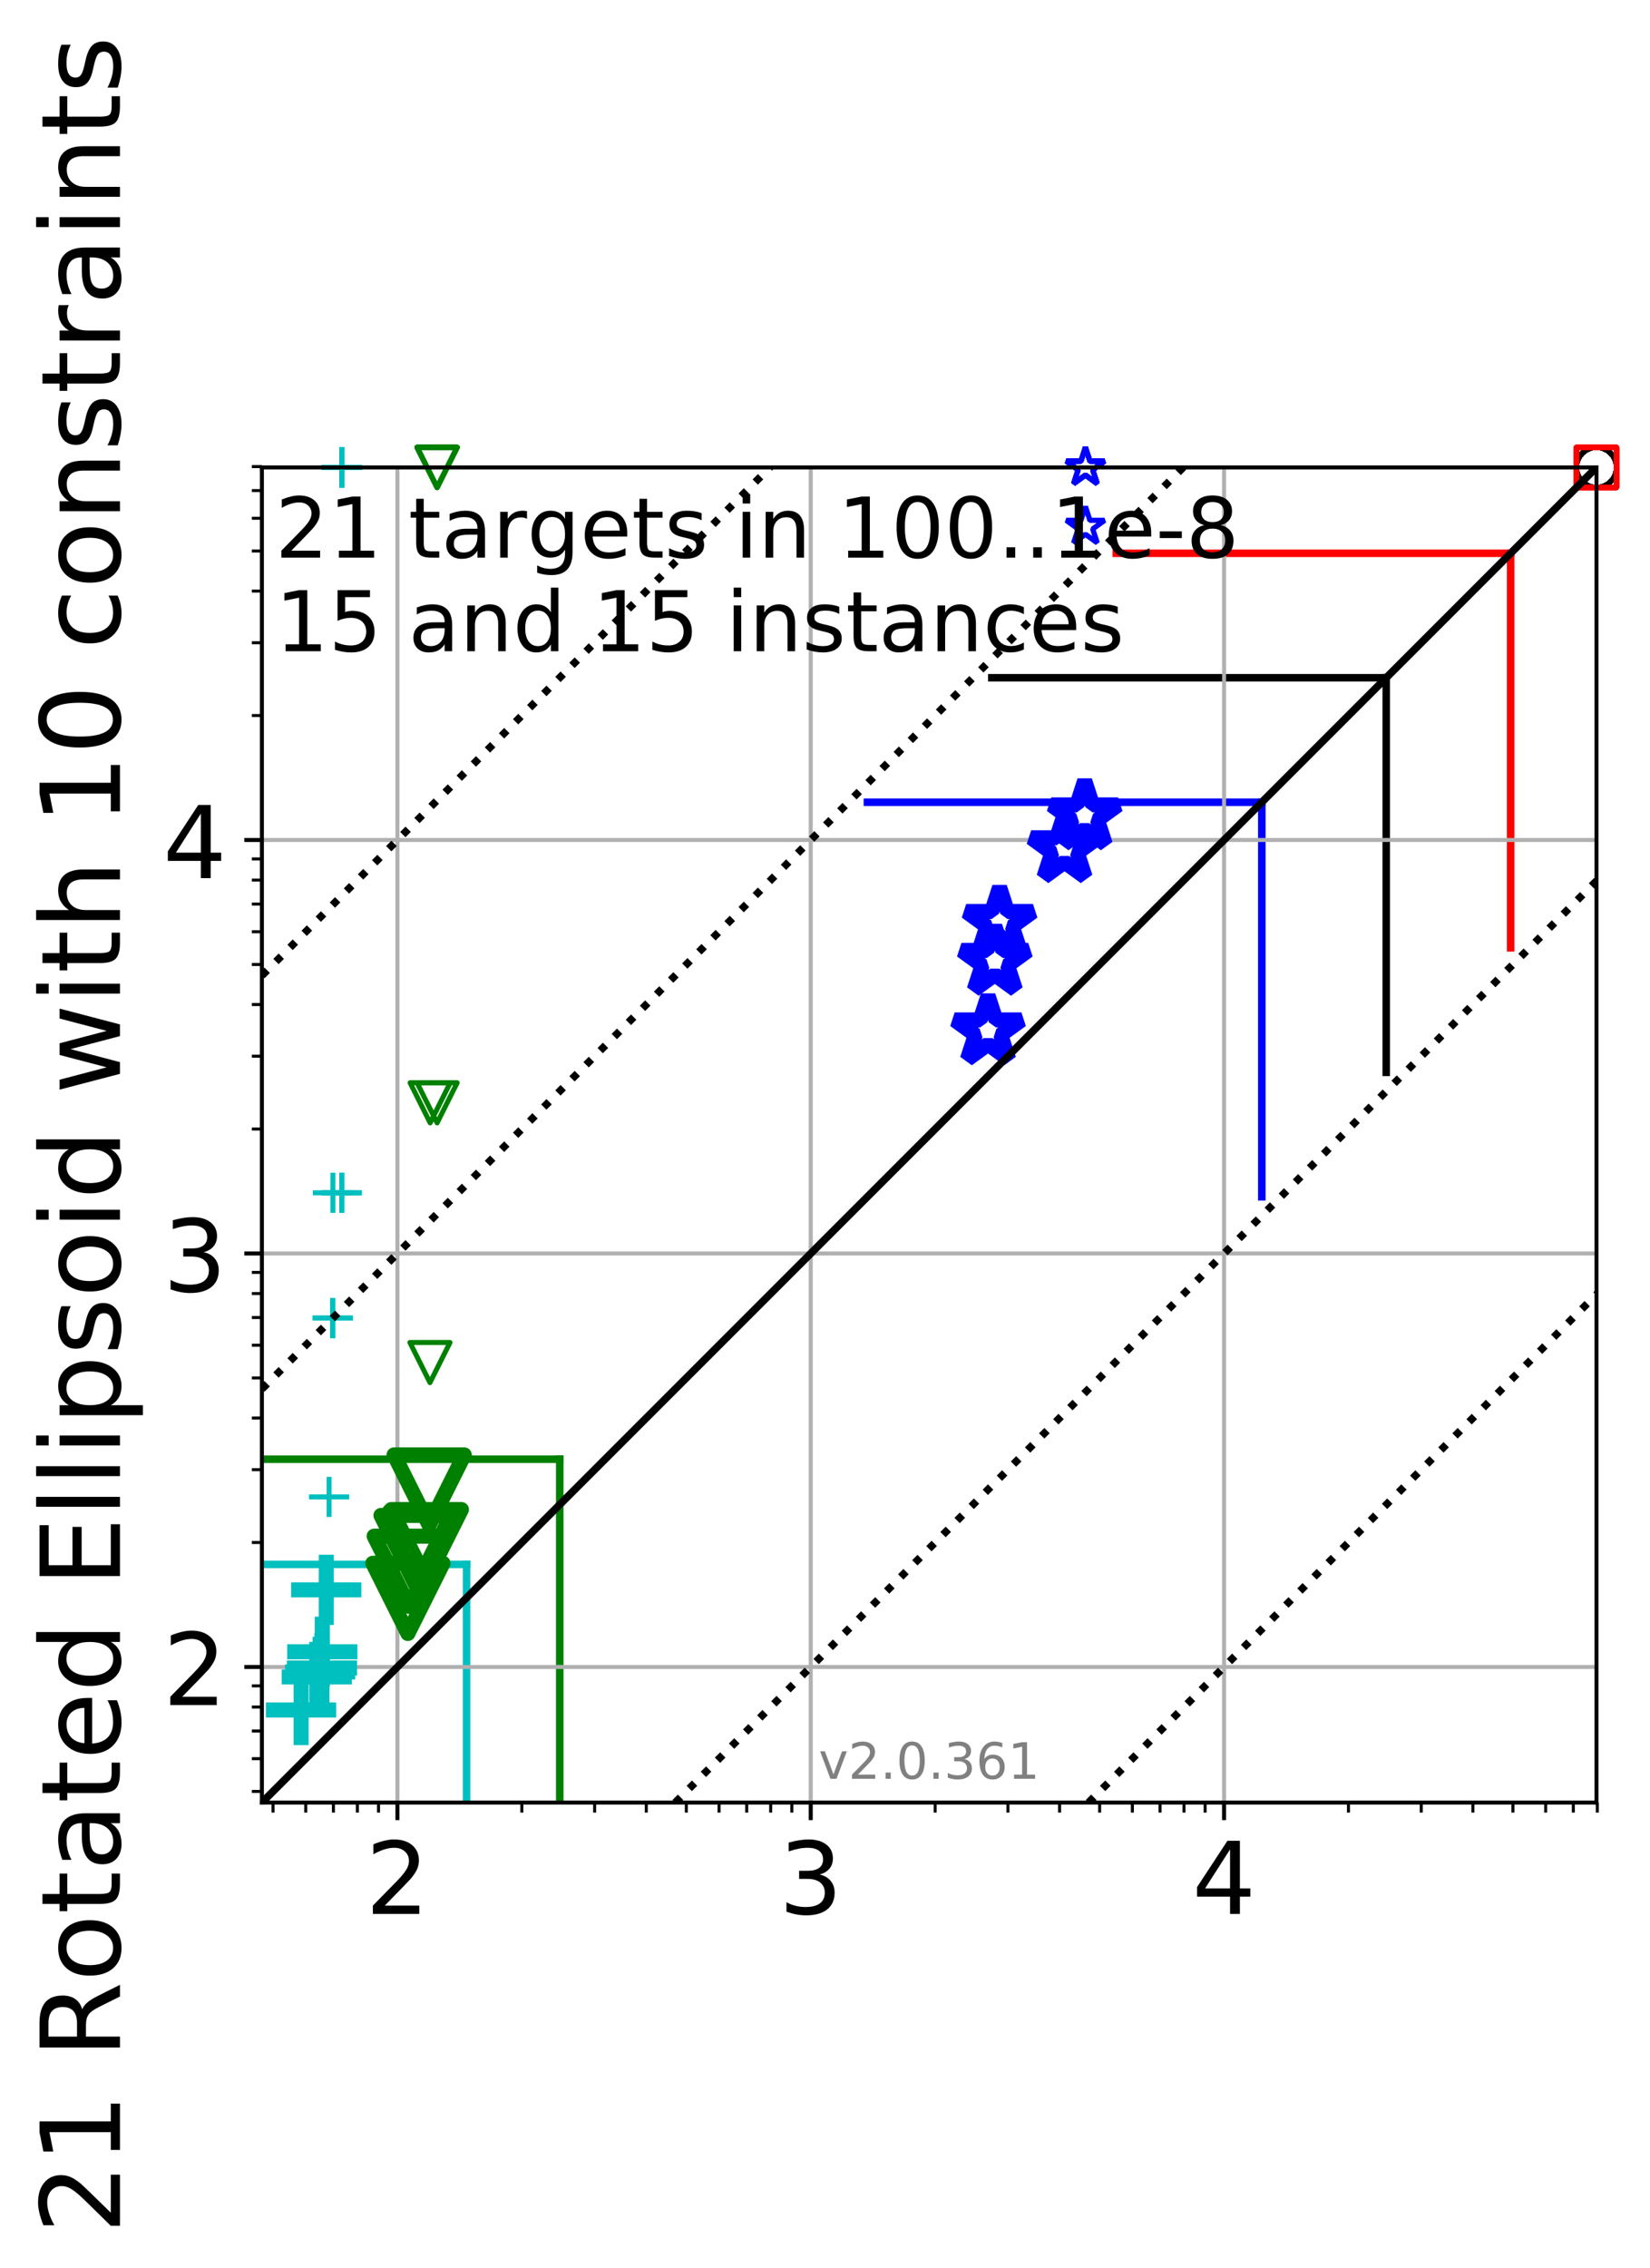 <?xml version="1.0" encoding="utf-8" standalone="no"?>
<!DOCTYPE svg PUBLIC "-//W3C//DTD SVG 1.1//EN"
  "http://www.w3.org/Graphics/SVG/1.1/DTD/svg11.dtd">
<!-- Created with matplotlib (http://matplotlib.org/) -->
<svg height="452pt" version="1.1" viewBox="0 0 329 452" width="329pt" xmlns="http://www.w3.org/2000/svg" xmlns:xlink="http://www.w3.org/1999/xlink">
 <defs>
  <style type="text/css">
*{stroke-linecap:butt;stroke-linejoin:round;}
  </style>
 </defs>
 <g id="figure_1">
  <g id="patch_1">
   <path d="M -0 452.444 
L 329.529 452.444 
L 329.529 -0 
L -0 -0 
z
" style="fill:#ffffff;"/>
  </g>
  <g id="axes_1">
   <g id="patch_2">
    <path d="M 52.217 359.278 
L 318.329 359.278 
L 318.329 93.166 
L 52.217 93.166 
z
" style="fill:#ffffff;"/>
   </g>
   <g id="line2d_1">
    <path clip-path="url(#pb89ac29b96)" d="M 93.035 359.278 
L 93.035 311.813 
" style="fill:none;stroke:#00bfbf;stroke-linecap:square;stroke-width:1.5;"/>
   </g>
   <g id="line2d_2">
    <path clip-path="url(#pb89ac29b96)" d="M 52.217 311.813 
L 93.035 311.813 
" style="fill:none;stroke:#00bfbf;stroke-linecap:square;stroke-width:1.5;"/>
   </g>
   <g id="line2d_3">
    <path clip-path="url(#pb89ac29b96)" d="M 111.608 359.278 
L 111.608 290.843 
" style="fill:none;stroke:#008000;stroke-linecap:square;stroke-width:1.5;"/>
   </g>
   <g id="line2d_4">
    <path clip-path="url(#pb89ac29b96)" d="M 52.217 290.843 
L 111.608 290.843 
" style="fill:none;stroke:#008000;stroke-linecap:square;stroke-width:1.5;"/>
   </g>
   <g id="line2d_5">
    <path clip-path="url(#pb89ac29b96)" d="M 251.597 238.539 
L 251.597 159.898 
" style="fill:none;stroke:#0000ff;stroke-linecap:square;stroke-width:1.5;"/>
   </g>
   <g id="line2d_6">
    <path clip-path="url(#pb89ac29b96)" d="M 172.956 159.898 
L 251.597 159.898 
" style="fill:none;stroke:#0000ff;stroke-linecap:square;stroke-width:1.5;"/>
   </g>
   <g id="line2d_7">
    <path clip-path="url(#pb89ac29b96)" d="M 276.405 213.728 
L 276.405 135.087 
" style="fill:none;stroke:#000000;stroke-linecap:square;stroke-width:1.5;"/>
   </g>
   <g id="line2d_8">
    <path clip-path="url(#pb89ac29b96)" d="M 197.764 135.087 
L 276.405 135.087 
" style="fill:none;stroke:#000000;stroke-linecap:square;stroke-width:1.5;"/>
   </g>
   <g id="line2d_9">
    <path clip-path="url(#pb89ac29b96)" d="M 301.213 188.921 
L 301.213 110.281 
" style="fill:none;stroke:#ff0000;stroke-linecap:square;stroke-width:1.5;"/>
   </g>
   <g id="line2d_10">
    <path clip-path="url(#pb89ac29b96)" d="M 222.573 110.281 
L 301.213 110.281 
" style="fill:none;stroke:#ff0000;stroke-linecap:square;stroke-width:1.5;"/>
   </g>
   <g id="matplotlib.axis_1">
    <g id="xtick_1">
     <g id="line2d_11">
      <path clip-path="url(#pb89ac29b96)" d="M 79.246 359.278 
L 79.246 93.166 
" style="fill:none;stroke:#b0b0b0;stroke-linecap:square;stroke-width:0.8;"/>
     </g>
     <g id="line2d_12">
      <defs>
       <path d="M 0 0 
L 0 3.5 
" id="mc47ff939b0" style="stroke:#000000;stroke-width:0.8;"/>
      </defs>
      <g>
       <use style="stroke:#000000;stroke-width:0.8;" x="79.246" xlink:href="#mc47ff939b0" y="359.278"/>
      </g>
     </g>
     <g id="text_1">
      <!-- 2 -->
      <defs>
       <path d="M 19.188 8.297 
L 53.609 8.297 
L 53.609 0 
L 7.328 0 
L 7.328 8.297 
Q 12.938 14.109 22.625 23.891 
Q 32.328 33.688 34.812 36.531 
Q 39.547 41.844 41.422 45.531 
Q 43.312 49.219 43.312 52.781 
Q 43.312 58.594 39.234 62.25 
Q 35.156 65.922 28.609 65.922 
Q 23.969 65.922 18.812 64.312 
Q 13.672 62.703 7.812 59.422 
L 7.812 69.391 
Q 13.766 71.781 18.938 73 
Q 24.125 74.219 28.422 74.219 
Q 39.75 74.219 46.484 68.547 
Q 53.219 62.891 53.219 53.422 
Q 53.219 48.922 51.531 44.891 
Q 49.859 40.875 45.406 35.406 
Q 44.188 33.984 37.641 27.219 
Q 31.109 20.453 19.188 8.297 
z
" id="DejaVuSans-32"/>
      </defs>
      <g transform="translate(72.883 381.475)scale(0.2 -0.2)">
       <use xlink:href="#DejaVuSans-32"/>
      </g>
     </g>
    </g>
    <g id="xtick_2">
     <g id="line2d_13">
      <path clip-path="url(#pb89ac29b96)" d="M 161.657 359.278 
L 161.657 93.166 
" style="fill:none;stroke:#b0b0b0;stroke-linecap:square;stroke-width:0.8;"/>
     </g>
     <g id="line2d_14">
      <g>
       <use style="stroke:#000000;stroke-width:0.8;" x="161.657" xlink:href="#mc47ff939b0" y="359.278"/>
      </g>
     </g>
     <g id="text_2">
      <!-- 3 -->
      <defs>
       <path d="M 40.578 39.312 
Q 47.656 37.797 51.625 33 
Q 55.609 28.219 55.609 21.188 
Q 55.609 10.406 48.188 4.484 
Q 40.766 -1.422 27.094 -1.422 
Q 22.516 -1.422 17.656 -0.516 
Q 12.797 0.391 7.625 2.203 
L 7.625 11.719 
Q 11.719 9.328 16.594 8.109 
Q 21.484 6.891 26.812 6.891 
Q 36.078 6.891 40.938 10.547 
Q 45.797 14.203 45.797 21.188 
Q 45.797 27.641 41.281 31.266 
Q 36.766 34.906 28.719 34.906 
L 20.219 34.906 
L 20.219 43.016 
L 29.109 43.016 
Q 36.375 43.016 40.234 45.922 
Q 44.094 48.828 44.094 54.297 
Q 44.094 59.906 40.109 62.906 
Q 36.141 65.922 28.719 65.922 
Q 24.656 65.922 20.016 65.031 
Q 15.375 64.156 9.812 62.312 
L 9.812 71.094 
Q 15.438 72.656 20.344 73.438 
Q 25.25 74.219 29.594 74.219 
Q 40.828 74.219 47.359 69.109 
Q 53.906 64.016 53.906 55.328 
Q 53.906 49.266 50.438 45.094 
Q 46.969 40.922 40.578 39.312 
z
" id="DejaVuSans-33"/>
      </defs>
      <g transform="translate(155.295 381.475)scale(0.2 -0.2)">
       <use xlink:href="#DejaVuSans-33"/>
      </g>
     </g>
    </g>
    <g id="xtick_3">
     <g id="line2d_15">
      <path clip-path="url(#pb89ac29b96)" d="M 244.068 359.278 
L 244.068 93.166 
" style="fill:none;stroke:#b0b0b0;stroke-linecap:square;stroke-width:0.8;"/>
     </g>
     <g id="line2d_16">
      <g>
       <use style="stroke:#000000;stroke-width:0.8;" x="244.068" xlink:href="#mc47ff939b0" y="359.278"/>
      </g>
     </g>
     <g id="text_3">
      <!-- 4 -->
      <defs>
       <path d="M 37.797 64.312 
L 12.891 25.391 
L 37.797 25.391 
z
M 35.203 72.906 
L 47.609 72.906 
L 47.609 25.391 
L 58.016 25.391 
L 58.016 17.188 
L 47.609 17.188 
L 47.609 0 
L 37.797 0 
L 37.797 17.188 
L 4.891 17.188 
L 4.891 26.703 
z
" id="DejaVuSans-34"/>
      </defs>
      <g transform="translate(237.706 381.475)scale(0.2 -0.2)">
       <use xlink:href="#DejaVuSans-34"/>
      </g>
     </g>
    </g>
    <g id="xtick_4">
     <g id="line2d_17">
      <defs>
       <path d="M 0 0 
L 0 2 
" id="m3f7ea1db21" style="stroke:#000000;stroke-width:0.6;"/>
      </defs>
      <g>
       <use style="stroke:#000000;stroke-width:0.6;" x="54.438" xlink:href="#m3f7ea1db21" y="359.278"/>
      </g>
     </g>
    </g>
    <g id="xtick_5">
     <g id="line2d_18">
      <g>
       <use style="stroke:#000000;stroke-width:0.6;" x="60.963" xlink:href="#m3f7ea1db21" y="359.278"/>
      </g>
     </g>
    </g>
    <g id="xtick_6">
     <g id="line2d_19">
      <g>
       <use style="stroke:#000000;stroke-width:0.6;" x="66.48" xlink:href="#m3f7ea1db21" y="359.278"/>
      </g>
     </g>
    </g>
    <g id="xtick_7">
     <g id="line2d_20">
      <g>
       <use style="stroke:#000000;stroke-width:0.6;" x="71.259" xlink:href="#m3f7ea1db21" y="359.278"/>
      </g>
     </g>
    </g>
    <g id="xtick_8">
     <g id="line2d_21">
      <g>
       <use style="stroke:#000000;stroke-width:0.6;" x="75.475" xlink:href="#m3f7ea1db21" y="359.278"/>
      </g>
     </g>
    </g>
    <g id="xtick_9">
     <g id="line2d_22">
      <g>
       <use style="stroke:#000000;stroke-width:0.6;" x="104.054" xlink:href="#m3f7ea1db21" y="359.278"/>
      </g>
     </g>
    </g>
    <g id="xtick_10">
     <g id="line2d_23">
      <g>
       <use style="stroke:#000000;stroke-width:0.6;" x="118.566" xlink:href="#m3f7ea1db21" y="359.278"/>
      </g>
     </g>
    </g>
    <g id="xtick_11">
     <g id="line2d_24">
      <g>
       <use style="stroke:#000000;stroke-width:0.6;" x="128.862" xlink:href="#m3f7ea1db21" y="359.278"/>
      </g>
     </g>
    </g>
    <g id="xtick_12">
     <g id="line2d_25">
      <g>
       <use style="stroke:#000000;stroke-width:0.6;" x="136.849" xlink:href="#m3f7ea1db21" y="359.278"/>
      </g>
     </g>
    </g>
    <g id="xtick_13">
     <g id="line2d_26">
      <g>
       <use style="stroke:#000000;stroke-width:0.6;" x="143.374" xlink:href="#m3f7ea1db21" y="359.278"/>
      </g>
     </g>
    </g>
    <g id="xtick_14">
     <g id="line2d_27">
      <g>
       <use style="stroke:#000000;stroke-width:0.6;" x="148.891" xlink:href="#m3f7ea1db21" y="359.278"/>
      </g>
     </g>
    </g>
    <g id="xtick_15">
     <g id="line2d_28">
      <g>
       <use style="stroke:#000000;stroke-width:0.6;" x="153.671" xlink:href="#m3f7ea1db21" y="359.278"/>
      </g>
     </g>
    </g>
    <g id="xtick_16">
     <g id="line2d_29">
      <g>
       <use style="stroke:#000000;stroke-width:0.6;" x="157.886" xlink:href="#m3f7ea1db21" y="359.278"/>
      </g>
     </g>
    </g>
    <g id="xtick_17">
     <g id="line2d_30">
      <g>
       <use style="stroke:#000000;stroke-width:0.6;" x="186.465" xlink:href="#m3f7ea1db21" y="359.278"/>
      </g>
     </g>
    </g>
    <g id="xtick_18">
     <g id="line2d_31">
      <g>
       <use style="stroke:#000000;stroke-width:0.6;" x="200.977" xlink:href="#m3f7ea1db21" y="359.278"/>
      </g>
     </g>
    </g>
    <g id="xtick_19">
     <g id="line2d_32">
      <g>
       <use style="stroke:#000000;stroke-width:0.6;" x="211.274" xlink:href="#m3f7ea1db21" y="359.278"/>
      </g>
     </g>
    </g>
    <g id="xtick_20">
     <g id="line2d_33">
      <g>
       <use style="stroke:#000000;stroke-width:0.6;" x="219.26" xlink:href="#m3f7ea1db21" y="359.278"/>
      </g>
     </g>
    </g>
    <g id="xtick_21">
     <g id="line2d_34">
      <g>
       <use style="stroke:#000000;stroke-width:0.6;" x="225.785" xlink:href="#m3f7ea1db21" y="359.278"/>
      </g>
     </g>
    </g>
    <g id="xtick_22">
     <g id="line2d_35">
      <g>
       <use style="stroke:#000000;stroke-width:0.6;" x="231.303" xlink:href="#m3f7ea1db21" y="359.278"/>
      </g>
     </g>
    </g>
    <g id="xtick_23">
     <g id="line2d_36">
      <g>
       <use style="stroke:#000000;stroke-width:0.6;" x="236.082" xlink:href="#m3f7ea1db21" y="359.278"/>
      </g>
     </g>
    </g>
    <g id="xtick_24">
     <g id="line2d_37">
      <g>
       <use style="stroke:#000000;stroke-width:0.6;" x="240.297" xlink:href="#m3f7ea1db21" y="359.278"/>
      </g>
     </g>
    </g>
    <g id="xtick_25">
     <g id="line2d_38">
      <g>
       <use style="stroke:#000000;stroke-width:0.6;" x="268.876" xlink:href="#m3f7ea1db21" y="359.278"/>
      </g>
     </g>
    </g>
    <g id="xtick_26">
     <g id="line2d_39">
      <g>
       <use style="stroke:#000000;stroke-width:0.6;" x="283.388" xlink:href="#m3f7ea1db21" y="359.278"/>
      </g>
     </g>
    </g>
    <g id="xtick_27">
     <g id="line2d_40">
      <g>
       <use style="stroke:#000000;stroke-width:0.6;" x="293.685" xlink:href="#m3f7ea1db21" y="359.278"/>
      </g>
     </g>
    </g>
    <g id="xtick_28">
     <g id="line2d_41">
      <g>
       <use style="stroke:#000000;stroke-width:0.6;" x="301.671" xlink:href="#m3f7ea1db21" y="359.278"/>
      </g>
     </g>
    </g>
    <g id="xtick_29">
     <g id="line2d_42">
      <g>
       <use style="stroke:#000000;stroke-width:0.6;" x="308.197" xlink:href="#m3f7ea1db21" y="359.278"/>
      </g>
     </g>
    </g>
    <g id="xtick_30">
     <g id="line2d_43">
      <g>
       <use style="stroke:#000000;stroke-width:0.6;" x="313.714" xlink:href="#m3f7ea1db21" y="359.278"/>
      </g>
     </g>
    </g>
    <g id="xtick_31">
     <g id="line2d_44">
      <g>
       <use style="stroke:#000000;stroke-width:0.6;" x="318.493" xlink:href="#m3f7ea1db21" y="359.278"/>
      </g>
     </g>
    </g>
   </g>
   <g id="matplotlib.axis_2">
    <g id="ytick_1">
     <g id="line2d_45">
      <path clip-path="url(#pb89ac29b96)" d="M 52.217 332.249 
L 318.329 332.249 
" style="fill:none;stroke:#b0b0b0;stroke-linecap:square;stroke-width:0.8;"/>
     </g>
     <g id="line2d_46">
      <defs>
       <path d="M 0 0 
L -3.5 0 
" id="mbd2cb8cabf" style="stroke:#000000;stroke-width:0.8;"/>
      </defs>
      <g>
       <use style="stroke:#000000;stroke-width:0.8;" x="52.217" xlink:href="#mbd2cb8cabf" y="332.249"/>
      </g>
     </g>
     <g id="text_4">
      <!-- 2 -->
      <g transform="translate(32.492 339.848)scale(0.2 -0.2)">
       <use xlink:href="#DejaVuSans-32"/>
      </g>
     </g>
    </g>
    <g id="ytick_2">
     <g id="line2d_47">
      <path clip-path="url(#pb89ac29b96)" d="M 52.217 249.838 
L 318.329 249.838 
" style="fill:none;stroke:#b0b0b0;stroke-linecap:square;stroke-width:0.8;"/>
     </g>
     <g id="line2d_48">
      <g>
       <use style="stroke:#000000;stroke-width:0.8;" x="52.217" xlink:href="#mbd2cb8cabf" y="249.838"/>
      </g>
     </g>
     <g id="text_5">
      <!-- 3 -->
      <g transform="translate(32.492 257.436)scale(0.2 -0.2)">
       <use xlink:href="#DejaVuSans-33"/>
      </g>
     </g>
    </g>
    <g id="ytick_3">
     <g id="line2d_49">
      <path clip-path="url(#pb89ac29b96)" d="M 52.217 167.427 
L 318.329 167.427 
" style="fill:none;stroke:#b0b0b0;stroke-linecap:square;stroke-width:0.8;"/>
     </g>
     <g id="line2d_50">
      <g>
       <use style="stroke:#000000;stroke-width:0.8;" x="52.217" xlink:href="#mbd2cb8cabf" y="167.427"/>
      </g>
     </g>
     <g id="text_6">
      <!-- 4 -->
      <g transform="translate(32.492 175.025)scale(0.2 -0.2)">
       <use xlink:href="#DejaVuSans-34"/>
      </g>
     </g>
    </g>
    <g id="ytick_4">
     <g id="line2d_51">
      <defs>
       <path d="M 0 0 
L -2 0 
" id="ma619a8a615" style="stroke:#000000;stroke-width:0.6;"/>
      </defs>
      <g>
       <use style="stroke:#000000;stroke-width:0.6;" x="52.217" xlink:href="#ma619a8a615" y="357.057"/>
      </g>
     </g>
    </g>
    <g id="ytick_5">
     <g id="line2d_52">
      <g>
       <use style="stroke:#000000;stroke-width:0.6;" x="52.217" xlink:href="#ma619a8a615" y="350.532"/>
      </g>
     </g>
    </g>
    <g id="ytick_6">
     <g id="line2d_53">
      <g>
       <use style="stroke:#000000;stroke-width:0.6;" x="52.217" xlink:href="#ma619a8a615" y="345.015"/>
      </g>
     </g>
    </g>
    <g id="ytick_7">
     <g id="line2d_54">
      <g>
       <use style="stroke:#000000;stroke-width:0.6;" x="52.217" xlink:href="#ma619a8a615" y="340.236"/>
      </g>
     </g>
    </g>
    <g id="ytick_8">
     <g id="line2d_55">
      <g>
       <use style="stroke:#000000;stroke-width:0.6;" x="52.217" xlink:href="#ma619a8a615" y="336.02"/>
      </g>
     </g>
    </g>
    <g id="ytick_9">
     <g id="line2d_56">
      <g>
       <use style="stroke:#000000;stroke-width:0.6;" x="52.217" xlink:href="#ma619a8a615" y="307.441"/>
      </g>
     </g>
    </g>
    <g id="ytick_10">
     <g id="line2d_57">
      <g>
       <use style="stroke:#000000;stroke-width:0.6;" x="52.217" xlink:href="#ma619a8a615" y="292.929"/>
      </g>
     </g>
    </g>
    <g id="ytick_11">
     <g id="line2d_58">
      <g>
       <use style="stroke:#000000;stroke-width:0.6;" x="52.217" xlink:href="#ma619a8a615" y="282.633"/>
      </g>
     </g>
    </g>
    <g id="ytick_12">
     <g id="line2d_59">
      <g>
       <use style="stroke:#000000;stroke-width:0.6;" x="52.217" xlink:href="#ma619a8a615" y="274.646"/>
      </g>
     </g>
    </g>
    <g id="ytick_13">
     <g id="line2d_60">
      <g>
       <use style="stroke:#000000;stroke-width:0.6;" x="52.217" xlink:href="#ma619a8a615" y="268.121"/>
      </g>
     </g>
    </g>
    <g id="ytick_14">
     <g id="line2d_61">
      <g>
       <use style="stroke:#000000;stroke-width:0.6;" x="52.217" xlink:href="#ma619a8a615" y="262.604"/>
      </g>
     </g>
    </g>
    <g id="ytick_15">
     <g id="line2d_62">
      <g>
       <use style="stroke:#000000;stroke-width:0.6;" x="52.217" xlink:href="#ma619a8a615" y="257.824"/>
      </g>
     </g>
    </g>
    <g id="ytick_16">
     <g id="line2d_63">
      <g>
       <use style="stroke:#000000;stroke-width:0.6;" x="52.217" xlink:href="#ma619a8a615" y="253.609"/>
      </g>
     </g>
    </g>
    <g id="ytick_17">
     <g id="line2d_64">
      <g>
       <use style="stroke:#000000;stroke-width:0.6;" x="52.217" xlink:href="#ma619a8a615" y="225.03"/>
      </g>
     </g>
    </g>
    <g id="ytick_18">
     <g id="line2d_65">
      <g>
       <use style="stroke:#000000;stroke-width:0.6;" x="52.217" xlink:href="#ma619a8a615" y="210.518"/>
      </g>
     </g>
    </g>
    <g id="ytick_19">
     <g id="line2d_66">
      <g>
       <use style="stroke:#000000;stroke-width:0.6;" x="52.217" xlink:href="#ma619a8a615" y="200.221"/>
      </g>
     </g>
    </g>
    <g id="ytick_20">
     <g id="line2d_67">
      <g>
       <use style="stroke:#000000;stroke-width:0.6;" x="52.217" xlink:href="#ma619a8a615" y="192.235"/>
      </g>
     </g>
    </g>
    <g id="ytick_21">
     <g id="line2d_68">
      <g>
       <use style="stroke:#000000;stroke-width:0.6;" x="52.217" xlink:href="#ma619a8a615" y="185.709"/>
      </g>
     </g>
    </g>
    <g id="ytick_22">
     <g id="line2d_69">
      <g>
       <use style="stroke:#000000;stroke-width:0.6;" x="52.217" xlink:href="#ma619a8a615" y="180.192"/>
      </g>
     </g>
    </g>
    <g id="ytick_23">
     <g id="line2d_70">
      <g>
       <use style="stroke:#000000;stroke-width:0.6;" x="52.217" xlink:href="#ma619a8a615" y="175.413"/>
      </g>
     </g>
    </g>
    <g id="ytick_24">
     <g id="line2d_71">
      <g>
       <use style="stroke:#000000;stroke-width:0.6;" x="52.217" xlink:href="#ma619a8a615" y="171.198"/>
      </g>
     </g>
    </g>
    <g id="ytick_25">
     <g id="line2d_72">
      <g>
       <use style="stroke:#000000;stroke-width:0.6;" x="52.217" xlink:href="#ma619a8a615" y="142.618"/>
      </g>
     </g>
    </g>
    <g id="ytick_26">
     <g id="line2d_73">
      <g>
       <use style="stroke:#000000;stroke-width:0.6;" x="52.217" xlink:href="#ma619a8a615" y="128.107"/>
      </g>
     </g>
    </g>
    <g id="ytick_27">
     <g id="line2d_74">
      <g>
       <use style="stroke:#000000;stroke-width:0.6;" x="52.217" xlink:href="#ma619a8a615" y="117.81"/>
      </g>
     </g>
    </g>
    <g id="ytick_28">
     <g id="line2d_75">
      <g>
       <use style="stroke:#000000;stroke-width:0.6;" x="52.217" xlink:href="#ma619a8a615" y="109.824"/>
      </g>
     </g>
    </g>
    <g id="ytick_29">
     <g id="line2d_76">
      <g>
       <use style="stroke:#000000;stroke-width:0.6;" x="52.217" xlink:href="#ma619a8a615" y="103.298"/>
      </g>
     </g>
    </g>
    <g id="ytick_30">
     <g id="line2d_77">
      <g>
       <use style="stroke:#000000;stroke-width:0.6;" x="52.217" xlink:href="#ma619a8a615" y="97.781"/>
      </g>
     </g>
    </g>
    <g id="ytick_31">
     <g id="line2d_78">
      <g>
       <use style="stroke:#000000;stroke-width:0.6;" x="52.217" xlink:href="#ma619a8a615" y="93.002"/>
      </g>
     </g>
    </g>
    <g id="text_7">
     <!-- 21 Rotated Ellipsoid with 10 constraints -->
     <defs>
      <path d="M 12.406 8.297 
L 28.516 8.297 
L 28.516 63.922 
L 10.984 60.406 
L 10.984 69.391 
L 28.422 72.906 
L 38.281 72.906 
L 38.281 8.297 
L 54.391 8.297 
L 54.391 0 
L 12.406 0 
z
" id="DejaVuSans-31"/>
      <path id="DejaVuSans-20"/>
      <path d="M 44.391 34.188 
Q 47.562 33.109 50.562 29.594 
Q 53.562 26.078 56.594 19.922 
L 66.609 0 
L 56 0 
L 46.688 18.703 
Q 43.062 26.031 39.672 28.422 
Q 36.281 30.812 30.422 30.812 
L 19.672 30.812 
L 19.672 0 
L 9.812 0 
L 9.812 72.906 
L 32.078 72.906 
Q 44.578 72.906 50.734 67.672 
Q 56.891 62.453 56.891 51.906 
Q 56.891 45.016 53.688 40.469 
Q 50.484 35.938 44.391 34.188 
z
M 19.672 64.797 
L 19.672 38.922 
L 32.078 38.922 
Q 39.203 38.922 42.844 42.219 
Q 46.484 45.516 46.484 51.906 
Q 46.484 58.297 42.844 61.547 
Q 39.203 64.797 32.078 64.797 
z
" id="DejaVuSans-52"/>
      <path d="M 30.609 48.391 
Q 23.391 48.391 19.188 42.75 
Q 14.984 37.109 14.984 27.297 
Q 14.984 17.484 19.156 11.844 
Q 23.344 6.203 30.609 6.203 
Q 37.797 6.203 41.984 11.859 
Q 46.188 17.531 46.188 27.297 
Q 46.188 37.016 41.984 42.703 
Q 37.797 48.391 30.609 48.391 
z
M 30.609 56 
Q 42.328 56 49.016 48.375 
Q 55.719 40.766 55.719 27.297 
Q 55.719 13.875 49.016 6.219 
Q 42.328 -1.422 30.609 -1.422 
Q 18.844 -1.422 12.172 6.219 
Q 5.516 13.875 5.516 27.297 
Q 5.516 40.766 12.172 48.375 
Q 18.844 56 30.609 56 
z
" id="DejaVuSans-6f"/>
      <path d="M 18.312 70.219 
L 18.312 54.688 
L 36.812 54.688 
L 36.812 47.703 
L 18.312 47.703 
L 18.312 18.016 
Q 18.312 11.328 20.141 9.422 
Q 21.969 7.516 27.594 7.516 
L 36.812 7.516 
L 36.812 0 
L 27.594 0 
Q 17.188 0 13.234 3.875 
Q 9.281 7.766 9.281 18.016 
L 9.281 47.703 
L 2.688 47.703 
L 2.688 54.688 
L 9.281 54.688 
L 9.281 70.219 
z
" id="DejaVuSans-74"/>
      <path d="M 34.281 27.484 
Q 23.391 27.484 19.188 25 
Q 14.984 22.516 14.984 16.5 
Q 14.984 11.719 18.141 8.906 
Q 21.297 6.109 26.703 6.109 
Q 34.188 6.109 38.703 11.406 
Q 43.219 16.703 43.219 25.484 
L 43.219 27.484 
z
M 52.203 31.203 
L 52.203 0 
L 43.219 0 
L 43.219 8.297 
Q 40.141 3.328 35.547 0.953 
Q 30.953 -1.422 24.312 -1.422 
Q 15.922 -1.422 10.953 3.297 
Q 6 8.016 6 15.922 
Q 6 25.141 12.172 29.828 
Q 18.359 34.516 30.609 34.516 
L 43.219 34.516 
L 43.219 35.406 
Q 43.219 41.609 39.141 45 
Q 35.062 48.391 27.688 48.391 
Q 23 48.391 18.547 47.266 
Q 14.109 46.141 10.016 43.891 
L 10.016 52.203 
Q 14.938 54.109 19.578 55.047 
Q 24.219 56 28.609 56 
Q 40.484 56 46.344 49.844 
Q 52.203 43.703 52.203 31.203 
z
" id="DejaVuSans-61"/>
      <path d="M 56.203 29.594 
L 56.203 25.203 
L 14.891 25.203 
Q 15.484 15.922 20.484 11.062 
Q 25.484 6.203 34.422 6.203 
Q 39.594 6.203 44.453 7.469 
Q 49.312 8.734 54.109 11.281 
L 54.109 2.781 
Q 49.266 0.734 44.188 -0.344 
Q 39.109 -1.422 33.891 -1.422 
Q 20.797 -1.422 13.156 6.188 
Q 5.516 13.812 5.516 26.812 
Q 5.516 40.234 12.766 48.109 
Q 20.016 56 32.328 56 
Q 43.359 56 49.781 48.891 
Q 56.203 41.797 56.203 29.594 
z
M 47.219 32.234 
Q 47.125 39.594 43.094 43.984 
Q 39.062 48.391 32.422 48.391 
Q 24.906 48.391 20.391 44.141 
Q 15.875 39.891 15.188 32.172 
z
" id="DejaVuSans-65"/>
      <path d="M 45.406 46.391 
L 45.406 75.984 
L 54.391 75.984 
L 54.391 0 
L 45.406 0 
L 45.406 8.203 
Q 42.578 3.328 38.25 0.953 
Q 33.938 -1.422 27.875 -1.422 
Q 17.969 -1.422 11.734 6.484 
Q 5.516 14.406 5.516 27.297 
Q 5.516 40.188 11.734 48.094 
Q 17.969 56 27.875 56 
Q 33.938 56 38.25 53.625 
Q 42.578 51.266 45.406 46.391 
z
M 14.797 27.297 
Q 14.797 17.391 18.875 11.75 
Q 22.953 6.109 30.078 6.109 
Q 37.203 6.109 41.297 11.75 
Q 45.406 17.391 45.406 27.297 
Q 45.406 37.203 41.297 42.844 
Q 37.203 48.484 30.078 48.484 
Q 22.953 48.484 18.875 42.844 
Q 14.797 37.203 14.797 27.297 
z
" id="DejaVuSans-64"/>
      <path d="M 9.812 72.906 
L 55.906 72.906 
L 55.906 64.594 
L 19.672 64.594 
L 19.672 43.016 
L 54.391 43.016 
L 54.391 34.719 
L 19.672 34.719 
L 19.672 8.297 
L 56.781 8.297 
L 56.781 0 
L 9.812 0 
z
" id="DejaVuSans-45"/>
      <path d="M 9.422 75.984 
L 18.406 75.984 
L 18.406 0 
L 9.422 0 
z
" id="DejaVuSans-6c"/>
      <path d="M 9.422 54.688 
L 18.406 54.688 
L 18.406 0 
L 9.422 0 
z
M 9.422 75.984 
L 18.406 75.984 
L 18.406 64.594 
L 9.422 64.594 
z
" id="DejaVuSans-69"/>
      <path d="M 18.109 8.203 
L 18.109 -20.797 
L 9.078 -20.797 
L 9.078 54.688 
L 18.109 54.688 
L 18.109 46.391 
Q 20.953 51.266 25.266 53.625 
Q 29.594 56 35.594 56 
Q 45.562 56 51.781 48.094 
Q 58.016 40.188 58.016 27.297 
Q 58.016 14.406 51.781 6.484 
Q 45.562 -1.422 35.594 -1.422 
Q 29.594 -1.422 25.266 0.953 
Q 20.953 3.328 18.109 8.203 
z
M 48.688 27.297 
Q 48.688 37.203 44.609 42.844 
Q 40.531 48.484 33.406 48.484 
Q 26.266 48.484 22.188 42.844 
Q 18.109 37.203 18.109 27.297 
Q 18.109 17.391 22.188 11.75 
Q 26.266 6.109 33.406 6.109 
Q 40.531 6.109 44.609 11.75 
Q 48.688 17.391 48.688 27.297 
z
" id="DejaVuSans-70"/>
      <path d="M 44.281 53.078 
L 44.281 44.578 
Q 40.484 46.531 36.375 47.5 
Q 32.281 48.484 27.875 48.484 
Q 21.188 48.484 17.844 46.438 
Q 14.5 44.391 14.5 40.281 
Q 14.5 37.156 16.891 35.375 
Q 19.281 33.594 26.516 31.984 
L 29.594 31.297 
Q 39.156 29.25 43.188 25.516 
Q 47.219 21.781 47.219 15.094 
Q 47.219 7.469 41.188 3.016 
Q 35.156 -1.422 24.609 -1.422 
Q 20.219 -1.422 15.453 -0.562 
Q 10.688 0.297 5.422 2 
L 5.422 11.281 
Q 10.406 8.688 15.234 7.391 
Q 20.062 6.109 24.812 6.109 
Q 31.156 6.109 34.562 8.281 
Q 37.984 10.453 37.984 14.406 
Q 37.984 18.062 35.516 20.016 
Q 33.062 21.969 24.703 23.781 
L 21.578 24.516 
Q 13.234 26.266 9.516 29.906 
Q 5.812 33.547 5.812 39.891 
Q 5.812 47.609 11.281 51.797 
Q 16.75 56 26.812 56 
Q 31.781 56 36.172 55.266 
Q 40.578 54.547 44.281 53.078 
z
" id="DejaVuSans-73"/>
      <path d="M 4.203 54.688 
L 13.188 54.688 
L 24.422 12.016 
L 35.594 54.688 
L 46.188 54.688 
L 57.422 12.016 
L 68.609 54.688 
L 77.594 54.688 
L 63.281 0 
L 52.688 0 
L 40.922 44.828 
L 29.109 0 
L 18.5 0 
z
" id="DejaVuSans-77"/>
      <path d="M 54.891 33.016 
L 54.891 0 
L 45.906 0 
L 45.906 32.719 
Q 45.906 40.484 42.875 44.328 
Q 39.844 48.188 33.797 48.188 
Q 26.516 48.188 22.312 43.547 
Q 18.109 38.922 18.109 30.906 
L 18.109 0 
L 9.078 0 
L 9.078 75.984 
L 18.109 75.984 
L 18.109 46.188 
Q 21.344 51.125 25.703 53.562 
Q 30.078 56 35.797 56 
Q 45.219 56 50.047 50.172 
Q 54.891 44.344 54.891 33.016 
z
" id="DejaVuSans-68"/>
      <path d="M 31.781 66.406 
Q 24.172 66.406 20.328 58.906 
Q 16.5 51.422 16.5 36.375 
Q 16.5 21.391 20.328 13.891 
Q 24.172 6.391 31.781 6.391 
Q 39.453 6.391 43.281 13.891 
Q 47.125 21.391 47.125 36.375 
Q 47.125 51.422 43.281 58.906 
Q 39.453 66.406 31.781 66.406 
z
M 31.781 74.219 
Q 44.047 74.219 50.516 64.516 
Q 56.984 54.828 56.984 36.375 
Q 56.984 17.969 50.516 8.266 
Q 44.047 -1.422 31.781 -1.422 
Q 19.531 -1.422 13.062 8.266 
Q 6.594 17.969 6.594 36.375 
Q 6.594 54.828 13.062 64.516 
Q 19.531 74.219 31.781 74.219 
z
" id="DejaVuSans-30"/>
      <path d="M 48.781 52.594 
L 48.781 44.188 
Q 44.969 46.297 41.141 47.344 
Q 37.312 48.391 33.406 48.391 
Q 24.656 48.391 19.812 42.844 
Q 14.984 37.312 14.984 27.297 
Q 14.984 17.281 19.812 11.734 
Q 24.656 6.203 33.406 6.203 
Q 37.312 6.203 41.141 7.25 
Q 44.969 8.297 48.781 10.406 
L 48.781 2.094 
Q 45.016 0.344 40.984 -0.531 
Q 36.969 -1.422 32.422 -1.422 
Q 20.062 -1.422 12.781 6.344 
Q 5.516 14.109 5.516 27.297 
Q 5.516 40.672 12.859 48.328 
Q 20.219 56 33.016 56 
Q 37.156 56 41.109 55.141 
Q 45.062 54.297 48.781 52.594 
z
" id="DejaVuSans-63"/>
      <path d="M 54.891 33.016 
L 54.891 0 
L 45.906 0 
L 45.906 32.719 
Q 45.906 40.484 42.875 44.328 
Q 39.844 48.188 33.797 48.188 
Q 26.516 48.188 22.312 43.547 
Q 18.109 38.922 18.109 30.906 
L 18.109 0 
L 9.078 0 
L 9.078 54.688 
L 18.109 54.688 
L 18.109 46.188 
Q 21.344 51.125 25.703 53.562 
Q 30.078 56 35.797 56 
Q 45.219 56 50.047 50.172 
Q 54.891 44.344 54.891 33.016 
z
" id="DejaVuSans-6e"/>
      <path d="M 41.109 46.297 
Q 39.594 47.172 37.812 47.578 
Q 36.031 48 33.891 48 
Q 26.266 48 22.188 43.047 
Q 18.109 38.094 18.109 28.812 
L 18.109 0 
L 9.078 0 
L 9.078 54.688 
L 18.109 54.688 
L 18.109 46.188 
Q 20.953 51.172 25.484 53.578 
Q 30.031 56 36.531 56 
Q 37.453 56 38.578 55.875 
Q 39.703 55.766 41.062 55.516 
z
" id="DejaVuSans-72"/>
     </defs>
     <g transform="translate(23.917 445.244)rotate(-90)scale(0.22 -0.22)">
      <use xlink:href="#DejaVuSans-32"/>
      <use x="63.623" xlink:href="#DejaVuSans-31"/>
      <use x="127.246" xlink:href="#DejaVuSans-20"/>
      <use x="159.033" xlink:href="#DejaVuSans-52"/>
      <use x="228.453" xlink:href="#DejaVuSans-6f"/>
      <use x="289.635" xlink:href="#DejaVuSans-74"/>
      <use x="328.844" xlink:href="#DejaVuSans-61"/>
      <use x="390.123" xlink:href="#DejaVuSans-74"/>
      <use x="429.332" xlink:href="#DejaVuSans-65"/>
      <use x="490.855" xlink:href="#DejaVuSans-64"/>
      <use x="554.332" xlink:href="#DejaVuSans-20"/>
      <use x="586.119" xlink:href="#DejaVuSans-45"/>
      <use x="649.303" xlink:href="#DejaVuSans-6c"/>
      <use x="677.086" xlink:href="#DejaVuSans-6c"/>
      <use x="704.869" xlink:href="#DejaVuSans-69"/>
      <use x="732.652" xlink:href="#DejaVuSans-70"/>
      <use x="796.129" xlink:href="#DejaVuSans-73"/>
      <use x="848.229" xlink:href="#DejaVuSans-6f"/>
      <use x="909.41" xlink:href="#DejaVuSans-69"/>
      <use x="937.193" xlink:href="#DejaVuSans-64"/>
      <use x="1000.67" xlink:href="#DejaVuSans-20"/>
      <use x="1032.457" xlink:href="#DejaVuSans-77"/>
      <use x="1114.244" xlink:href="#DejaVuSans-69"/>
      <use x="1142.027" xlink:href="#DejaVuSans-74"/>
      <use x="1181.236" xlink:href="#DejaVuSans-68"/>
      <use x="1244.615" xlink:href="#DejaVuSans-20"/>
      <use x="1276.402" xlink:href="#DejaVuSans-31"/>
      <use x="1340.025" xlink:href="#DejaVuSans-30"/>
      <use x="1403.648" xlink:href="#DejaVuSans-20"/>
      <use x="1435.436" xlink:href="#DejaVuSans-63"/>
      <use x="1490.416" xlink:href="#DejaVuSans-6f"/>
      <use x="1551.598" xlink:href="#DejaVuSans-6e"/>
      <use x="1614.977" xlink:href="#DejaVuSans-73"/>
      <use x="1667.076" xlink:href="#DejaVuSans-74"/>
      <use x="1706.285" xlink:href="#DejaVuSans-72"/>
      <use x="1747.398" xlink:href="#DejaVuSans-61"/>
      <use x="1808.678" xlink:href="#DejaVuSans-69"/>
      <use x="1836.461" xlink:href="#DejaVuSans-6e"/>
      <use x="1899.84" xlink:href="#DejaVuSans-74"/>
      <use x="1939.049" xlink:href="#DejaVuSans-73"/>
     </g>
    </g>
   </g>
   <g id="line2d_79">
    <defs>
     <path d="M -7 0 
L 7 0 
M 0 7 
L 0 -7 
" id="me608f2a5a1" style="stroke:#00bfbf;stroke-width:3;"/>
    </defs>
    <g>
     <use style="fill:none;stroke:#00bfbf;stroke-width:3;" x="60.036" xlink:href="#me608f2a5a1" y="340.825"/>
     <use style="fill:none;stroke:#00bfbf;stroke-width:3;" x="63.161" xlink:href="#me608f2a5a1" y="334.242"/>
     <use style="fill:none;stroke:#00bfbf;stroke-width:3;" x="63.828" xlink:href="#me608f2a5a1" y="333.247"/>
     <use style="fill:none;stroke:#00bfbf;stroke-width:3;" x="64.193" xlink:href="#me608f2a5a1" y="332.458"/>
     <use style="fill:none;stroke:#00bfbf;stroke-width:3;" x="64.266" xlink:href="#me608f2a5a1" y="329.224"/>
     <use style="fill:none;stroke:#00bfbf;stroke-width:3;" x="65.055" xlink:href="#me608f2a5a1" y="316.883"/>
    </g>
   </g>
   <g id="line2d_80">
    <defs>
     <path d="M -4 0 
L 4 0 
M 0 4 
L 0 -4 
" id="mfb1c00a82e" style="stroke:#00bfbf;"/>
    </defs>
    <g>
     <use style="fill:none;stroke:#00bfbf;" x="65.618" xlink:href="#mfb1c00a82e" y="298.355"/>
     <use style="fill:none;stroke:#00bfbf;" x="66.309" xlink:href="#mfb1c00a82e" y="262.706"/>
     <use style="fill:none;stroke:#00bfbf;" x="66.378" xlink:href="#mfb1c00a82e" y="262.706"/>
     <use style="fill:none;stroke:#00bfbf;" x="66.378" xlink:href="#mfb1c00a82e" y="237.744"/>
     <use style="fill:none;stroke:#00bfbf;" x="68.145" xlink:href="#mfb1c00a82e" y="237.744"/>
     <use style="fill:none;stroke:#00bfbf;" x="68.145" xlink:href="#mfb1c00a82e" y="237.744"/>
    </g>
   </g>
   <g id="line2d_81">
    <g>
     <use style="fill:none;stroke:#00bfbf;" x="68.145" xlink:href="#mfb1c00a82e" y="93.166"/>
     <use style="fill:none;stroke:#00bfbf;" x="68.145" xlink:href="#mfb1c00a82e" y="93.166"/>
     <use style="fill:none;stroke:#00bfbf;" x="68.145" xlink:href="#mfb1c00a82e" y="93.166"/>
     <use style="fill:none;stroke:#00bfbf;" x="68.145" xlink:href="#mfb1c00a82e" y="93.166"/>
     <use style="fill:none;stroke:#00bfbf;" x="68.145" xlink:href="#mfb1c00a82e" y="93.166"/>
     <use style="fill:none;stroke:#00bfbf;" x="68.145" xlink:href="#mfb1c00a82e" y="93.166"/>
     <use style="fill:none;stroke:#00bfbf;" x="68.145" xlink:href="#mfb1c00a82e" y="93.166"/>
     <use style="fill:none;stroke:#00bfbf;" x="68.145" xlink:href="#mfb1c00a82e" y="93.166"/>
     <use style="fill:none;stroke:#00bfbf;" x="68.145" xlink:href="#mfb1c00a82e" y="93.166"/>
    </g>
   </g>
   <g id="line2d_82">
    <defs>
     <path d="M -0 7 
L 7 -7 
L -7 -7 
z
" id="md78e86c2f5" style="stroke:#008000;stroke-linejoin:miter;stroke-width:3;"/>
    </defs>
    <g>
     <use style="fill:none;stroke:#008000;stroke-linejoin:miter;stroke-width:3;" x="81.331" xlink:href="#md78e86c2f5" y="318.582"/>
     <use style="fill:none;stroke:#008000;stroke-linejoin:miter;stroke-width:3;" x="81.6" xlink:href="#md78e86c2f5" y="313.181"/>
     <use style="fill:none;stroke:#008000;stroke-linejoin:miter;stroke-width:3;" x="82.959" xlink:href="#md78e86c2f5" y="309.051"/>
     <use style="fill:none;stroke:#008000;stroke-linejoin:miter;stroke-width:3;" x="84.64" xlink:href="#md78e86c2f5" y="308.274"/>
     <use style="fill:none;stroke:#008000;stroke-linejoin:miter;stroke-width:3;" x="85.008" xlink:href="#md78e86c2f5" y="307.873"/>
     <use style="fill:none;stroke:#008000;stroke-linejoin:miter;stroke-width:3;" x="85.572" xlink:href="#md78e86c2f5" y="296.983"/>
    </g>
   </g>
   <g id="line2d_83">
    <defs>
     <path d="M -0 4 
L 4 -4 
L -4 -4 
z
" id="m17675285dd" style="stroke:#008000;stroke-linejoin:miter;"/>
    </defs>
    <g>
     <use style="fill:none;stroke:#008000;stroke-linejoin:miter;" x="85.731" xlink:href="#m17675285dd" y="271.578"/>
     <use style="fill:none;stroke:#008000;stroke-linejoin:miter;" x="85.771" xlink:href="#m17675285dd" y="219.81"/>
     <use style="fill:none;stroke:#008000;stroke-linejoin:miter;" x="87.156" xlink:href="#m17675285dd" y="219.81"/>
    </g>
   </g>
   <g id="line2d_84">
    <g>
     <use style="fill:none;stroke:#008000;stroke-linejoin:miter;" x="87.156" xlink:href="#m17675285dd" y="93.166"/>
     <use style="fill:none;stroke:#008000;stroke-linejoin:miter;" x="87.156" xlink:href="#m17675285dd" y="93.166"/>
     <use style="fill:none;stroke:#008000;stroke-linejoin:miter;" x="87.156" xlink:href="#m17675285dd" y="93.166"/>
     <use style="fill:none;stroke:#008000;stroke-linejoin:miter;" x="87.156" xlink:href="#m17675285dd" y="93.166"/>
     <use style="fill:none;stroke:#008000;stroke-linejoin:miter;" x="87.156" xlink:href="#m17675285dd" y="93.166"/>
     <use style="fill:none;stroke:#008000;stroke-linejoin:miter;" x="87.156" xlink:href="#m17675285dd" y="93.166"/>
     <use style="fill:none;stroke:#008000;stroke-linejoin:miter;" x="87.156" xlink:href="#m17675285dd" y="93.166"/>
     <use style="fill:none;stroke:#008000;stroke-linejoin:miter;" x="87.156" xlink:href="#m17675285dd" y="93.166"/>
     <use style="fill:none;stroke:#008000;stroke-linejoin:miter;" x="87.156" xlink:href="#m17675285dd" y="93.166"/>
     <use style="fill:none;stroke:#008000;stroke-linejoin:miter;" x="87.156" xlink:href="#m17675285dd" y="93.166"/>
     <use style="fill:none;stroke:#008000;stroke-linejoin:miter;" x="87.156" xlink:href="#m17675285dd" y="93.166"/>
     <use style="fill:none;stroke:#008000;stroke-linejoin:miter;" x="87.156" xlink:href="#m17675285dd" y="93.166"/>
    </g>
   </g>
   <g id="line2d_85">
    <defs>
     <path d="M 0 -7 
L -1.572 -2.163 
L -6.657 -2.163 
L -2.543 0.826 
L -4.114 5.663 
L -0 2.674 
L 4.114 5.663 
L 2.543 0.826 
L 6.657 -2.163 
L 1.572 -2.163 
z
" id="m8b14731fa7" style="stroke:#0000ff;stroke-linejoin:bevel;stroke-width:3;"/>
    </defs>
    <g>
     <use style="fill:none;stroke:#0000ff;stroke-linejoin:bevel;stroke-width:3;" x="197.009" xlink:href="#m8b14731fa7" y="205.451"/>
     <use style="fill:none;stroke:#0000ff;stroke-linejoin:bevel;stroke-width:3;" x="198.363" xlink:href="#m8b14731fa7" y="191.593"/>
     <use style="fill:none;stroke:#0000ff;stroke-linejoin:bevel;stroke-width:3;" x="199.31" xlink:href="#m8b14731fa7" y="183.84"/>
     <use style="fill:none;stroke:#0000ff;stroke-linejoin:bevel;stroke-width:3;" x="212.266" xlink:href="#m8b14731fa7" y="169.144"/>
     <use style="fill:none;stroke:#0000ff;stroke-linejoin:bevel;stroke-width:3;" x="216.28" xlink:href="#m8b14731fa7" y="162.595"/>
    </g>
   </g>
   <g id="line2d_86">
    <defs>
     <path d="M 0 -4 
L -0.898 -1.236 
L -3.804 -1.236 
L -1.453 0.472 
L -2.351 3.236 
L -0 1.528 
L 2.351 3.236 
L 1.453 0.472 
L 3.804 -1.236 
L 0.898 -1.236 
z
" id="m4d9d9306e9" style="stroke:#0000ff;stroke-linejoin:bevel;"/>
    </defs>
    <g>
     <use style="fill:none;stroke:#0000ff;stroke-linejoin:bevel;" x="216.426" xlink:href="#m4d9d9306e9" y="104.961"/>
     <use style="fill:none;stroke:#0000ff;stroke-linejoin:bevel;" x="216.426" xlink:href="#m4d9d9306e9" y="104.959"/>
    </g>
   </g>
   <g id="line2d_87">
    <g>
     <use style="fill:none;stroke:#0000ff;stroke-linejoin:bevel;" x="216.428" xlink:href="#m4d9d9306e9" y="93.166"/>
     <use style="fill:none;stroke:#0000ff;stroke-linejoin:bevel;" x="216.428" xlink:href="#m4d9d9306e9" y="93.166"/>
     <use style="fill:none;stroke:#0000ff;stroke-linejoin:bevel;" x="216.428" xlink:href="#m4d9d9306e9" y="93.166"/>
     <use style="fill:none;stroke:#0000ff;stroke-linejoin:bevel;" x="216.428" xlink:href="#m4d9d9306e9" y="93.166"/>
     <use style="fill:none;stroke:#0000ff;stroke-linejoin:bevel;" x="216.428" xlink:href="#m4d9d9306e9" y="93.166"/>
     <use style="fill:none;stroke:#0000ff;stroke-linejoin:bevel;" x="216.428" xlink:href="#m4d9d9306e9" y="93.166"/>
     <use style="fill:none;stroke:#0000ff;stroke-linejoin:bevel;" x="216.428" xlink:href="#m4d9d9306e9" y="93.166"/>
     <use style="fill:none;stroke:#0000ff;stroke-linejoin:bevel;" x="216.428" xlink:href="#m4d9d9306e9" y="93.166"/>
     <use style="fill:none;stroke:#0000ff;stroke-linejoin:bevel;" x="216.428" xlink:href="#m4d9d9306e9" y="93.166"/>
     <use style="fill:none;stroke:#0000ff;stroke-linejoin:bevel;" x="216.428" xlink:href="#m4d9d9306e9" y="93.166"/>
     <use style="fill:none;stroke:#0000ff;stroke-linejoin:bevel;" x="216.428" xlink:href="#m4d9d9306e9" y="93.166"/>
     <use style="fill:none;stroke:#0000ff;stroke-linejoin:bevel;" x="216.428" xlink:href="#m4d9d9306e9" y="93.166"/>
     <use style="fill:none;stroke:#0000ff;stroke-linejoin:bevel;" x="216.428" xlink:href="#m4d9d9306e9" y="93.166"/>
     <use style="fill:none;stroke:#0000ff;stroke-linejoin:bevel;" x="216.428" xlink:href="#m4d9d9306e9" y="93.166"/>
    </g>
   </g>
   <g id="line2d_88">
    <defs>
     <path d="M 0 4 
C 1.061 4 2.078 3.579 2.828 2.828 
C 3.579 2.078 4 1.061 4 0 
C 4 -1.061 3.579 -2.078 2.828 -2.828 
C 2.078 -3.579 1.061 -4 0 -4 
C -1.061 -4 -2.078 -3.579 -2.828 -2.828 
C -3.579 -2.078 -4 -1.061 -4 0 
C -4 1.061 -3.579 2.078 -2.828 2.828 
C -2.078 3.579 -1.061 4 0 4 
z
" id="m92a54c5099" style="stroke:#000000;"/>
    </defs>
    <g>
     <use style="fill:none;stroke:#000000;" x="318.329" xlink:href="#m92a54c5099" y="93.166"/>
     <use style="fill:none;stroke:#000000;" x="318.329" xlink:href="#m92a54c5099" y="93.166"/>
     <use style="fill:none;stroke:#000000;" x="318.329" xlink:href="#m92a54c5099" y="93.166"/>
     <use style="fill:none;stroke:#000000;" x="318.329" xlink:href="#m92a54c5099" y="93.166"/>
     <use style="fill:none;stroke:#000000;" x="318.329" xlink:href="#m92a54c5099" y="93.166"/>
     <use style="fill:none;stroke:#000000;" x="318.329" xlink:href="#m92a54c5099" y="93.166"/>
     <use style="fill:none;stroke:#000000;" x="318.329" xlink:href="#m92a54c5099" y="93.166"/>
     <use style="fill:none;stroke:#000000;" x="318.329" xlink:href="#m92a54c5099" y="93.166"/>
     <use style="fill:none;stroke:#000000;" x="318.329" xlink:href="#m92a54c5099" y="93.166"/>
     <use style="fill:none;stroke:#000000;" x="318.329" xlink:href="#m92a54c5099" y="93.166"/>
     <use style="fill:none;stroke:#000000;" x="318.329" xlink:href="#m92a54c5099" y="93.166"/>
     <use style="fill:none;stroke:#000000;" x="318.329" xlink:href="#m92a54c5099" y="93.166"/>
     <use style="fill:none;stroke:#000000;" x="318.329" xlink:href="#m92a54c5099" y="93.166"/>
     <use style="fill:none;stroke:#000000;" x="318.329" xlink:href="#m92a54c5099" y="93.166"/>
     <use style="fill:none;stroke:#000000;" x="318.329" xlink:href="#m92a54c5099" y="93.166"/>
     <use style="fill:none;stroke:#000000;" x="318.329" xlink:href="#m92a54c5099" y="93.166"/>
     <use style="fill:none;stroke:#000000;" x="318.329" xlink:href="#m92a54c5099" y="93.166"/>
     <use style="fill:none;stroke:#000000;" x="318.329" xlink:href="#m92a54c5099" y="93.166"/>
     <use style="fill:none;stroke:#000000;" x="318.329" xlink:href="#m92a54c5099" y="93.166"/>
     <use style="fill:none;stroke:#000000;" x="318.329" xlink:href="#m92a54c5099" y="93.166"/>
     <use style="fill:none;stroke:#000000;" x="318.329" xlink:href="#m92a54c5099" y="93.166"/>
    </g>
   </g>
   <g id="line2d_89">
    <defs>
     <path d="M -4 4 
L 4 4 
L 4 -4 
L -4 -4 
z
" id="m03b7bc2eb4" style="stroke:#ff0000;stroke-linejoin:miter;"/>
    </defs>
    <g>
     <use style="fill:none;stroke:#ff0000;stroke-linejoin:miter;" x="318.329" xlink:href="#m03b7bc2eb4" y="93.166"/>
     <use style="fill:none;stroke:#ff0000;stroke-linejoin:miter;" x="318.329" xlink:href="#m03b7bc2eb4" y="93.166"/>
     <use style="fill:none;stroke:#ff0000;stroke-linejoin:miter;" x="318.329" xlink:href="#m03b7bc2eb4" y="93.166"/>
     <use style="fill:none;stroke:#ff0000;stroke-linejoin:miter;" x="318.329" xlink:href="#m03b7bc2eb4" y="93.166"/>
     <use style="fill:none;stroke:#ff0000;stroke-linejoin:miter;" x="318.329" xlink:href="#m03b7bc2eb4" y="93.166"/>
     <use style="fill:none;stroke:#ff0000;stroke-linejoin:miter;" x="318.329" xlink:href="#m03b7bc2eb4" y="93.166"/>
     <use style="fill:none;stroke:#ff0000;stroke-linejoin:miter;" x="318.329" xlink:href="#m03b7bc2eb4" y="93.166"/>
     <use style="fill:none;stroke:#ff0000;stroke-linejoin:miter;" x="318.329" xlink:href="#m03b7bc2eb4" y="93.166"/>
     <use style="fill:none;stroke:#ff0000;stroke-linejoin:miter;" x="318.329" xlink:href="#m03b7bc2eb4" y="93.166"/>
     <use style="fill:none;stroke:#ff0000;stroke-linejoin:miter;" x="318.329" xlink:href="#m03b7bc2eb4" y="93.166"/>
     <use style="fill:none;stroke:#ff0000;stroke-linejoin:miter;" x="318.329" xlink:href="#m03b7bc2eb4" y="93.166"/>
     <use style="fill:none;stroke:#ff0000;stroke-linejoin:miter;" x="318.329" xlink:href="#m03b7bc2eb4" y="93.166"/>
     <use style="fill:none;stroke:#ff0000;stroke-linejoin:miter;" x="318.329" xlink:href="#m03b7bc2eb4" y="93.166"/>
     <use style="fill:none;stroke:#ff0000;stroke-linejoin:miter;" x="318.329" xlink:href="#m03b7bc2eb4" y="93.166"/>
     <use style="fill:none;stroke:#ff0000;stroke-linejoin:miter;" x="318.329" xlink:href="#m03b7bc2eb4" y="93.166"/>
     <use style="fill:none;stroke:#ff0000;stroke-linejoin:miter;" x="318.329" xlink:href="#m03b7bc2eb4" y="93.166"/>
     <use style="fill:none;stroke:#ff0000;stroke-linejoin:miter;" x="318.329" xlink:href="#m03b7bc2eb4" y="93.166"/>
     <use style="fill:none;stroke:#ff0000;stroke-linejoin:miter;" x="318.329" xlink:href="#m03b7bc2eb4" y="93.166"/>
     <use style="fill:none;stroke:#ff0000;stroke-linejoin:miter;" x="318.329" xlink:href="#m03b7bc2eb4" y="93.166"/>
     <use style="fill:none;stroke:#ff0000;stroke-linejoin:miter;" x="318.329" xlink:href="#m03b7bc2eb4" y="93.166"/>
     <use style="fill:none;stroke:#ff0000;stroke-linejoin:miter;" x="318.329" xlink:href="#m03b7bc2eb4" y="93.166"/>
    </g>
   </g>
   <g id="line2d_90">
    <path clip-path="url(#pb89ac29b96)" d="M 52.217 359.278 
L 318.329 93.166 
" style="fill:none;stroke:#000000;stroke-linecap:square;stroke-width:1.5;"/>
   </g>
   <g id="line2d_91">
    <path clip-path="url(#pb89ac29b96)" d="M 134.628 359.278 
L 330.529 163.377 
" style="fill:none;stroke:#000000;stroke-dasharray:1.5,2.475;stroke-dashoffset:0;stroke-width:1.5;"/>
   </g>
   <g id="line2d_92">
    <path clip-path="url(#pb89ac29b96)" d="M 217.039 359.278 
L 330.529 245.788 
" style="fill:none;stroke:#000000;stroke-dasharray:1.5,2.475;stroke-dashoffset:0;stroke-width:1.5;"/>
   </g>
   <g id="line2d_93">
    <path clip-path="url(#pb89ac29b96)" d="M 52.217 276.867 
L 318.329 10.755 
" style="fill:none;stroke:#000000;stroke-dasharray:1.5,2.475;stroke-dashoffset:0;stroke-width:1.5;"/>
   </g>
   <g id="line2d_94">
    <path clip-path="url(#pb89ac29b96)" d="M 52.217 194.456 
L 247.672 -1 
" style="fill:none;stroke:#000000;stroke-dasharray:1.5,2.475;stroke-dashoffset:0;stroke-width:1.5;"/>
   </g>
   <g id="patch_3">
    <path d="M 52.217 359.278 
L 52.217 93.166 
" style="fill:none;stroke:#000000;stroke-linecap:square;stroke-linejoin:miter;stroke-width:0.8;"/>
   </g>
   <g id="patch_4">
    <path d="M 318.329 359.278 
L 318.329 93.166 
" style="fill:none;stroke:#000000;stroke-linecap:square;stroke-linejoin:miter;stroke-width:0.8;"/>
   </g>
   <g id="patch_5">
    <path d="M 52.217 359.278 
L 318.329 359.278 
" style="fill:none;stroke:#000000;stroke-linecap:square;stroke-linejoin:miter;stroke-width:0.8;"/>
   </g>
   <g id="patch_6">
    <path d="M 52.217 93.166 
L 318.329 93.166 
" style="fill:none;stroke:#000000;stroke-linecap:square;stroke-linejoin:miter;stroke-width:0.8;"/>
   </g>
   <g id="text_8">
    <!-- 21 targets in 100..1e-8 -->
    <defs>
     <path d="M 45.406 27.984 
Q 45.406 37.75 41.375 43.109 
Q 37.359 48.484 30.078 48.484 
Q 22.859 48.484 18.828 43.109 
Q 14.797 37.75 14.797 27.984 
Q 14.797 18.266 18.828 12.891 
Q 22.859 7.516 30.078 7.516 
Q 37.359 7.516 41.375 12.891 
Q 45.406 18.266 45.406 27.984 
z
M 54.391 6.781 
Q 54.391 -7.172 48.188 -13.984 
Q 42 -20.797 29.203 -20.797 
Q 24.469 -20.797 20.266 -20.094 
Q 16.062 -19.391 12.109 -17.922 
L 12.109 -9.188 
Q 16.062 -11.328 19.922 -12.344 
Q 23.781 -13.375 27.781 -13.375 
Q 36.625 -13.375 41.016 -8.766 
Q 45.406 -4.156 45.406 5.172 
L 45.406 9.625 
Q 42.625 4.781 38.281 2.391 
Q 33.938 0 27.875 0 
Q 17.828 0 11.672 7.656 
Q 5.516 15.328 5.516 27.984 
Q 5.516 40.672 11.672 48.328 
Q 17.828 56 27.875 56 
Q 33.938 56 38.281 53.609 
Q 42.625 51.219 45.406 46.391 
L 45.406 54.688 
L 54.391 54.688 
z
" id="DejaVuSans-67"/>
     <path d="M 10.688 12.406 
L 21 12.406 
L 21 0 
L 10.688 0 
z
" id="DejaVuSans-2e"/>
     <path d="M 4.891 31.391 
L 31.203 31.391 
L 31.203 23.391 
L 4.891 23.391 
z
" id="DejaVuSans-2d"/>
     <path d="M 31.781 34.625 
Q 24.75 34.625 20.719 30.859 
Q 16.703 27.094 16.703 20.516 
Q 16.703 13.922 20.719 10.156 
Q 24.75 6.391 31.781 6.391 
Q 38.812 6.391 42.859 10.172 
Q 46.922 13.969 46.922 20.516 
Q 46.922 27.094 42.891 30.859 
Q 38.875 34.625 31.781 34.625 
z
M 21.922 38.812 
Q 15.578 40.375 12.031 44.719 
Q 8.5 49.078 8.5 55.328 
Q 8.5 64.062 14.719 69.141 
Q 20.953 74.219 31.781 74.219 
Q 42.672 74.219 48.875 69.141 
Q 55.078 64.062 55.078 55.328 
Q 55.078 49.078 51.531 44.719 
Q 48 40.375 41.703 38.812 
Q 48.828 37.156 52.797 32.312 
Q 56.781 27.484 56.781 20.516 
Q 56.781 9.906 50.312 4.234 
Q 43.844 -1.422 31.781 -1.422 
Q 19.734 -1.422 13.25 4.234 
Q 6.781 9.906 6.781 20.516 
Q 6.781 27.484 10.781 32.312 
Q 14.797 37.156 21.922 38.812 
z
M 18.312 54.391 
Q 18.312 48.734 21.844 45.562 
Q 25.391 42.391 31.781 42.391 
Q 38.141 42.391 41.719 45.562 
Q 45.312 48.734 45.312 54.391 
Q 45.312 60.062 41.719 63.234 
Q 38.141 66.406 31.781 66.406 
Q 25.391 66.406 21.844 63.234 
Q 18.312 60.062 18.312 54.391 
z
" id="DejaVuSans-38"/>
    </defs>
    <g transform="translate(54.878 111.147)scale(0.167 -0.167)">
     <use xlink:href="#DejaVuSans-32"/>
     <use x="63.623" xlink:href="#DejaVuSans-31"/>
     <use x="127.246" xlink:href="#DejaVuSans-20"/>
     <use x="159.033" xlink:href="#DejaVuSans-74"/>
     <use x="198.242" xlink:href="#DejaVuSans-61"/>
     <use x="259.521" xlink:href="#DejaVuSans-72"/>
     <use x="300.619" xlink:href="#DejaVuSans-67"/>
     <use x="364.096" xlink:href="#DejaVuSans-65"/>
     <use x="425.619" xlink:href="#DejaVuSans-74"/>
     <use x="464.828" xlink:href="#DejaVuSans-73"/>
     <use x="516.928" xlink:href="#DejaVuSans-20"/>
     <use x="548.715" xlink:href="#DejaVuSans-69"/>
     <use x="576.498" xlink:href="#DejaVuSans-6e"/>
     <use x="639.877" xlink:href="#DejaVuSans-20"/>
     <use x="671.664" xlink:href="#DejaVuSans-31"/>
     <use x="735.287" xlink:href="#DejaVuSans-30"/>
     <use x="798.91" xlink:href="#DejaVuSans-30"/>
     <use x="862.533" xlink:href="#DejaVuSans-2e"/>
     <use x="894.32" xlink:href="#DejaVuSans-2e"/>
     <use x="926.107" xlink:href="#DejaVuSans-31"/>
     <use x="989.73" xlink:href="#DejaVuSans-65"/>
     <use x="1051.254" xlink:href="#DejaVuSans-2d"/>
     <use x="1087.338" xlink:href="#DejaVuSans-38"/>
    </g>
    <!-- 15 and 15 instances -->
    <defs>
     <path d="M 10.797 72.906 
L 49.516 72.906 
L 49.516 64.594 
L 19.828 64.594 
L 19.828 46.734 
Q 21.969 47.469 24.109 47.828 
Q 26.266 48.188 28.422 48.188 
Q 40.625 48.188 47.75 41.5 
Q 54.891 34.812 54.891 23.391 
Q 54.891 11.625 47.562 5.094 
Q 40.234 -1.422 26.906 -1.422 
Q 22.312 -1.422 17.547 -0.641 
Q 12.797 0.141 7.719 1.703 
L 7.719 11.625 
Q 12.109 9.234 16.797 8.062 
Q 21.484 6.891 26.703 6.891 
Q 35.156 6.891 40.078 11.328 
Q 45.016 15.766 45.016 23.391 
Q 45.016 31 40.078 35.438 
Q 35.156 39.891 26.703 39.891 
Q 22.75 39.891 18.812 39.016 
Q 14.891 38.141 10.797 36.281 
z
" id="DejaVuSans-35"/>
    </defs>
    <g transform="translate(54.878 129.803)scale(0.167 -0.167)">
     <use xlink:href="#DejaVuSans-31"/>
     <use x="63.623" xlink:href="#DejaVuSans-35"/>
     <use x="127.246" xlink:href="#DejaVuSans-20"/>
     <use x="159.033" xlink:href="#DejaVuSans-61"/>
     <use x="220.312" xlink:href="#DejaVuSans-6e"/>
     <use x="283.691" xlink:href="#DejaVuSans-64"/>
     <use x="347.168" xlink:href="#DejaVuSans-20"/>
     <use x="378.955" xlink:href="#DejaVuSans-31"/>
     <use x="442.578" xlink:href="#DejaVuSans-35"/>
     <use x="506.201" xlink:href="#DejaVuSans-20"/>
     <use x="537.988" xlink:href="#DejaVuSans-69"/>
     <use x="565.771" xlink:href="#DejaVuSans-6e"/>
     <use x="629.15" xlink:href="#DejaVuSans-73"/>
     <use x="681.25" xlink:href="#DejaVuSans-74"/>
     <use x="720.459" xlink:href="#DejaVuSans-61"/>
     <use x="781.738" xlink:href="#DejaVuSans-6e"/>
     <use x="845.117" xlink:href="#DejaVuSans-63"/>
     <use x="900.098" xlink:href="#DejaVuSans-65"/>
     <use x="961.621" xlink:href="#DejaVuSans-73"/>
    </g>
   </g>
   <g id="text_9">
    <!-- v2.0.361 -->
    <defs>
     <path d="M 2.984 54.688 
L 12.5 54.688 
L 29.594 8.797 
L 46.688 54.688 
L 56.203 54.688 
L 35.688 0 
L 23.484 0 
z
" id="DejaVuSans-76"/>
     <path d="M 33.016 40.375 
Q 26.375 40.375 22.484 35.828 
Q 18.609 31.297 18.609 23.391 
Q 18.609 15.531 22.484 10.953 
Q 26.375 6.391 33.016 6.391 
Q 39.656 6.391 43.531 10.953 
Q 47.406 15.531 47.406 23.391 
Q 47.406 31.297 43.531 35.828 
Q 39.656 40.375 33.016 40.375 
z
M 52.594 71.297 
L 52.594 62.312 
Q 48.875 64.062 45.094 64.984 
Q 41.312 65.922 37.594 65.922 
Q 27.828 65.922 22.672 59.328 
Q 17.531 52.734 16.797 39.406 
Q 19.672 43.656 24.016 45.922 
Q 28.375 48.188 33.594 48.188 
Q 44.578 48.188 50.953 41.516 
Q 57.328 34.859 57.328 23.391 
Q 57.328 12.156 50.688 5.359 
Q 44.047 -1.422 33.016 -1.422 
Q 20.359 -1.422 13.672 8.266 
Q 6.984 17.969 6.984 36.375 
Q 6.984 53.656 15.188 63.938 
Q 23.391 74.219 37.203 74.219 
Q 40.922 74.219 44.703 73.484 
Q 48.484 72.75 52.594 71.297 
z
" id="DejaVuSans-36"/>
    </defs>
    <g style="fill:#808080;" transform="translate(163.229 354.537)scale(0.1 -0.1)">
     <use xlink:href="#DejaVuSans-76"/>
     <use x="59.18" xlink:href="#DejaVuSans-32"/>
     <use x="122.803" xlink:href="#DejaVuSans-2e"/>
     <use x="154.59" xlink:href="#DejaVuSans-30"/>
     <use x="218.213" xlink:href="#DejaVuSans-2e"/>
     <use x="250" xlink:href="#DejaVuSans-33"/>
     <use x="313.623" xlink:href="#DejaVuSans-36"/>
     <use x="377.246" xlink:href="#DejaVuSans-31"/>
    </g>
   </g>
  </g>
 </g>
 <defs>
  <clipPath id="pb89ac29b96">
   <rect height="266.112" width="266.112" x="52.217" y="93.166"/>
  </clipPath>
 </defs>
</svg>
